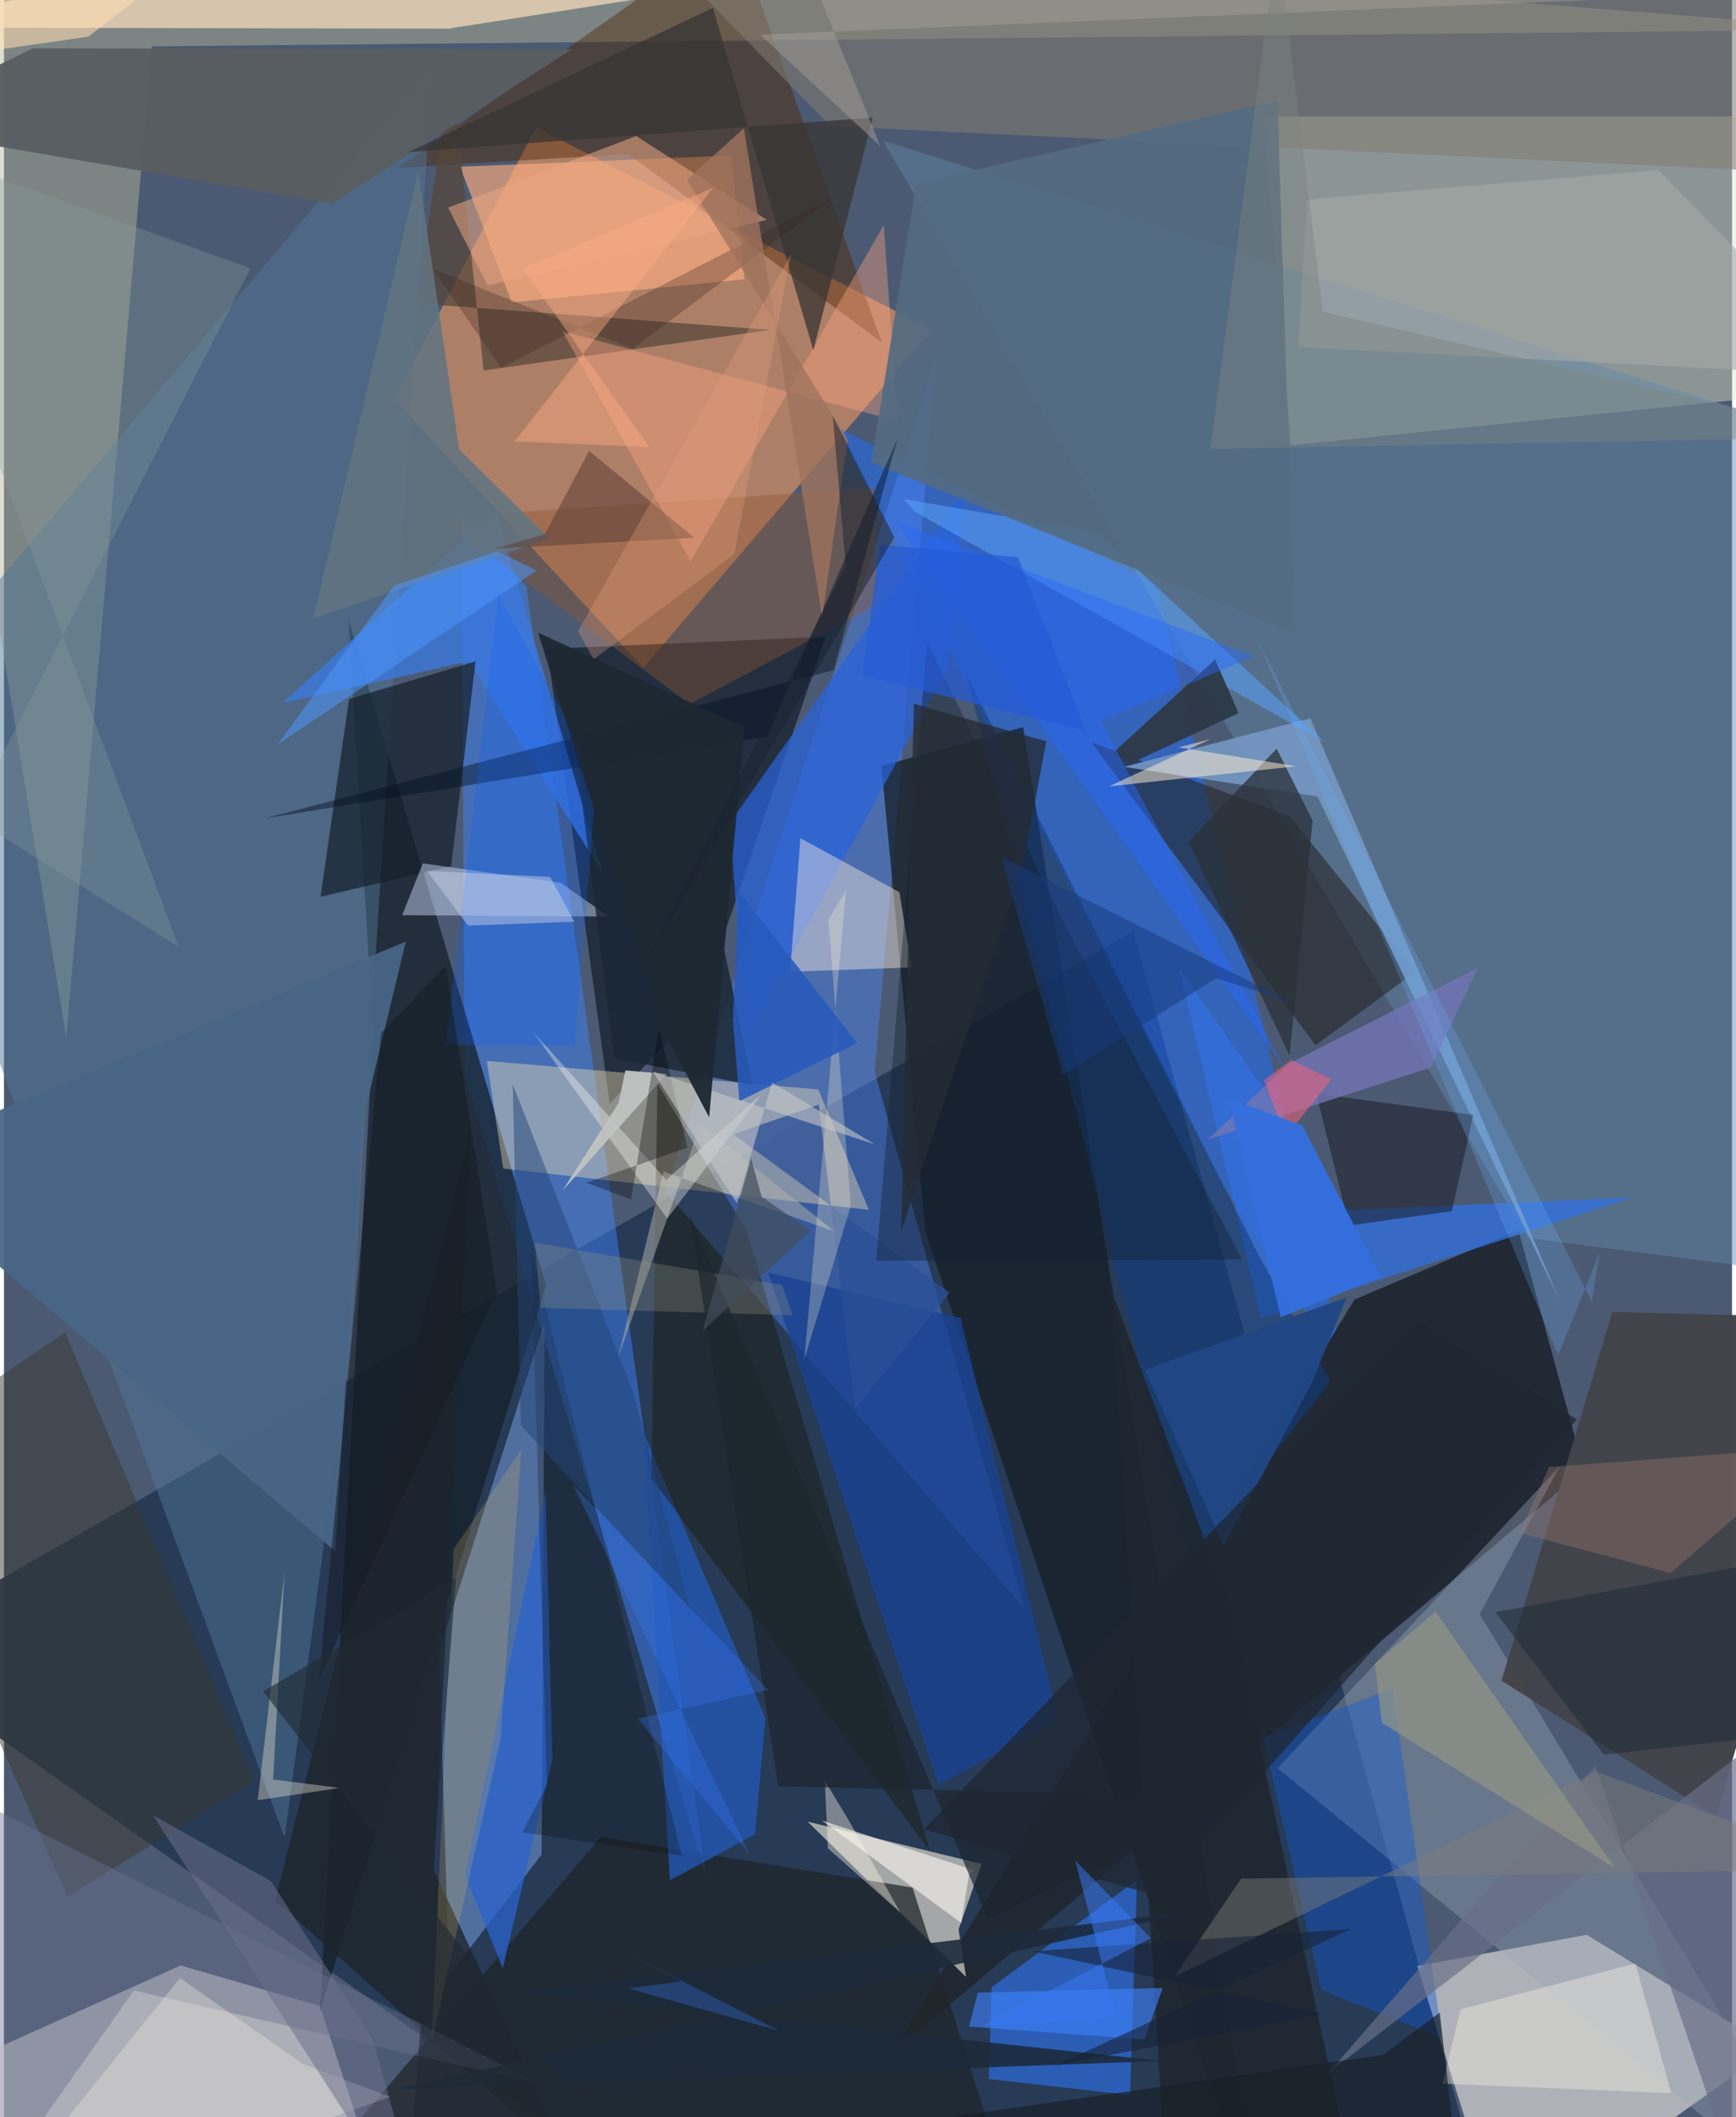 <svg xmlns="http://www.w3.org/2000/svg" width="228" height="278" viewBox="0 0 836 1024"><path fill="#4b5a72" d="M0 0h836v1024H0z"/><path fill="#f7995f" fill-opacity=".58" d="M309.329 323.012l139.619-163.6L257.356 61.62l-68.634 131.645z"/><path fill="#e1e1c5" fill-opacity=".435" d="M622.48 215.343L609.61 56.304 898 56.228v131.146z"/><path fill="#253855" fill-opacity=".949" d="M546.417 450.417L721.825 1086H345.894L-62 798.366z"/><path fill="#dcd9d9" fill-opacity=".682" d="M683.658 950.888l41.545 132.389 130.151-92.624-89.659-54.846z"/><path fill="#fff8f3" fill-opacity=".541" d="M-55.365 1013.949L190.73 1086l-37.847-115.748-67.37-19.636z"/><path fill="#206cff" fill-opacity=".514" d="M402.785 206.601l154.55 75.739 92.973 384.029-62.422-95.908z"/><path fill="#202833" fill-opacity=".965" d="M732.641 594.816l31.684 116.168-334.94 282.352 224.02-364.798z"/><path fill="#4f88fe" fill-opacity=".412" d="M421.262 518.43l72.35 259.484-173.507-201.597 131.054-404.013z"/><path fill="#3e84fe" fill-opacity=".471" d="M339.613 907.585L252.749 283.71l-31.456-35.405 1.578 271.541z"/><path fill="#b9b69a" fill-opacity=".463" d="M898 14.29L-62-62l92.15 564.094L71.53 22.44z"/><path fill="#151f28" fill-opacity=".749" d="M262.289 621.688L152.844 973.082 178.58 499.19l-11.877-199.34z"/><path fill="#030b16" fill-opacity=".549" d="M397.486 307.998l-134.677 5.835 30.245 220.02 43.505-47.078z"/><path fill="#151d24" fill-opacity=".729" d="M609.641 1086L493.037 351.689l-68.557 18.722 21.289 225.426z"/><path fill="#e7e0d1" fill-opacity=".655" d="M465.423 956.17l-3.603-22.983 11.106-31.665-84.126-20.45z"/><path fill="#83aef2" fill-opacity=".459" d="M260.105 896.933l-44.741 58.45-4.868-156.884 51.026-159.077z"/><path fill="#6288a8" fill-opacity=".463" d="M425.25 68.047l461.83 144.97-46.723 399.113-103.332-13.422z"/><path fill="#fde7b8" fill-opacity=".384" d="M393.96 526.94l24.48 58.227-176.877-19.991-7.98-52.063z"/><path fill="#2f77f8" fill-opacity=".584" d="M476.483 1005.535l1.256-44.28 70.4-52.139-3.377 104.197z"/><path fill="#9ba7b6" fill-opacity=".384" d="M713.893 780.667L898 1086 616.166 855.225l136.526-146.122z"/><path fill="#232322" fill-opacity=".569" d="M682.819 469.99l-48.3 35.579-108.41-146.517 96.008 35.865z"/><path fill="#ffae80" fill-opacity=".631" d="M245.646 146.276L220.66 80.649l131.397-5.415 6.113 59.857z"/><path fill="#4e2401" fill-opacity=".427" d="M353.548-33.536L190.435 81.185 302.1 74.486l122.61 91.217z"/><path fill="#4e7596" fill-opacity=".486" d="M-62 351.274l197.797 537.54 32-239.55L207.36 32.133z"/><path fill="#f4d9b9" fill-opacity=".757" d="M268.982-62l79.76 54.966-133.778 20.886-267.45-.515z"/><path fill="#42444a" fill-opacity=".984" d="M778.08 634.572L898 637.55l-69.74 241.153-103.774-65.861z"/><path fill="#1e252a" fill-opacity=".733" d="M288.697 888.484L120.037 1086l374.027-3.013-54.539-170.04z"/><path fill="#3b79df" fill-opacity=".78" d="M237.89 246.574l51.667 175.45-64.422-102.204-90.54 20.264z"/><path fill="#2356b2" fill-opacity=".8" d="M363.326 887.157l-41.16 22.31-12.92-217.145 59.101 138.76z"/><path fill="#336fda" fill-opacity=".796" d="M787.739 579.176l-137.384 6.095-81.688-116.82 39.386 169.244z"/><path fill="#2963db" fill-opacity=".718" d="M464.954 236.744l-9.026 87.489-96.819 178.141-8.025-104.234z"/><path fill="#1b1805" fill-opacity=".431" d="M447.983 895.316L313.237 715.1l2.868-191.082 43.292 71.405z"/><path fill="#fef1e5" fill-opacity=".42" d="M380.31 470.012l58.782-2.127-5.902-36.394-47.868-26.06z"/><path fill="#17222e" fill-opacity=".729" d="M166.95 338.086l61.186-18.186-11.785 99.049-63.202 14.773z"/><path fill="#7497c2" fill-opacity=".894" d="M632 347.4l-90.14 23.499 93.568 14.29 117.135 243.678z"/><path fill="#194290" fill-opacity=".804" d="M510.1 831.76l-47.34-194.352-93.096-21.927 82.413 247.87z"/><path fill="#827d71" fill-opacity=".557" d="M279.683-62h605.49L849.769 82.594 399.745 61.008z"/><path fill="#0e5bd9" fill-opacity=".388" d="M695.715 985.686l-58.515-23.26-27.903-121.795 62.52-24.155z"/><path fill="#55463a" fill-opacity=".718" d="M232.041 179.196l138.693-19.638-170.998-12.833 16.527-115.338z"/><path fill="#5aa1f8" fill-opacity=".561" d="M435.108 241.303l93.778 16.19L639.048 359.02 440.96 247.658z"/><path fill="#113c81" fill-opacity=".569" d="M606.915 607.093l-141.44-281.154 108.01 429.226 68.24-87.047z"/><path fill="#cfdffc" fill-opacity=".455" d="M192.634 442.648l99.924.65-23.147-16.272-66.784-9.449z"/><path fill="#595e61" fill-opacity=".961" d="M274.58 23.923l-260.622-.552L-62 60.619l220.617 37.843z"/><path fill="#8e5730" fill-opacity=".4" d="M331.73 340.526L210.5 250.215l210.907-14.275.694 56.548z"/><path fill="#1b2735" fill-opacity=".847" d="M273.347 337.525l50.46 4.293 38.384 182.997-66.93-12.87z"/><path fill="#ffa684" fill-opacity=".396" d="M425.6 108.92l-93.381 162.585L270.17 160.21l162.171 43.436z"/><path fill="#39382e" fill-opacity=".486" d="M-62 706.452l92.736 210.912 90.467-55.838-91.574-217.097z"/><path fill="#1e262f" fill-opacity=".898" d="M593.387 777.936l-57.978-154.714L564.168 1086l89.4-27.682z"/><path fill="#161822" fill-opacity=".506" d="M650.69 592.77l49.784-7.002 10.374-46.513-76.021-10.352z"/><path fill="#7274b4" fill-opacity=".8" d="M582.278 551.218l39.327-36.786 91.451-46.349-22.745 48.242z"/><path fill="#2e3a49" fill-opacity=".969" d="M545.425 369.054l-8.963-4.835 49.449-45.253 11.37 25.935z"/><path fill="#1d242b" fill-opacity=".776" d="M131.146 919.142l142.542 126.753-65.703-141.362 18.026-358.935z"/><path fill="#2a64cf" fill-opacity=".725" d="M241.308 952.006l24.004-100.808-3.247-129.953-39.073 185.68z"/><path fill="#617380" fill-opacity=".875" d="M200.46 82.413l19.767 134.984 43.69 43.11-114.205 38.451z"/><path fill="#536b82" fill-opacity=".91" d="M624.353 306.198l-204.76-82.49 21.74-135.028 174.752-39.925z"/><path fill="#e2daca" fill-opacity=".408" d="M135.716 760.602l-5.487 100.083 32.174 4.082-39.646 5.941z"/><path fill="#6a6f8f" fill-opacity=".431" d="M62.871 962.743l196.953 45.314L-62 846.2l37.704 239.8z"/><path fill="#b3b3ac" fill-opacity=".506" d="M297.004 656.91l39.985-113.285 64.781 51.958-82.683-28.934z"/><path fill="#686f87" fill-opacity=".686" d="M848.728 1086l12.964-254.306-220.98 170.923 129.146-148.516z"/><path fill="#7f807d" fill-opacity=".443" d="M598.543 908.623L898 904.045l-127.65-47.087-204.11 99.09z"/><path fill="#f2ede2" fill-opacity=".412" d="M789.24 949.632l17.397 62.776-110.717-4.595 8.767-36.01z"/><path fill="#000f22" fill-opacity=".439" d="M432.178 212.428l-62.98 143.787-242.969 39.6 275.161-71.668z"/><path fill="#fbf8f2" fill-opacity=".596" d="M466.886 906.564l-3.746 23.517-67.528-49.59 73.68 24.08z"/><path fill="#2a3039" fill-opacity=".749" d="M573.052 407.125l48.899 103.436 11.144-113.656-17.389-34.766z"/><path fill="#2769fe" fill-opacity=".443" d="M530.46 348.568l74.442-31.128-173.413-65.219 188.65 265.504z"/><path fill="#090a00" fill-opacity=".251" d="M262.63 863.092l-11.87 23.168 77.164 11.26-72.91-293.675z"/><path fill="#a5a9a7" fill-opacity=".584" d="M630.307 96.53l-4.087 71.31L898 181.923l-97.74-99.718z"/><path fill="#e8a580" fill-opacity=".557" d="M305.83 65.796l-90.94 34.65 19.014 37.575 135.14-31.665z"/><path fill="#ffeed2" fill-opacity=".514" d="M583.755 357.456l-15.557 4.014 57.005 9.137-90.622 9.733z"/><path fill="#1c293a" fill-opacity=".882" d="M251.286 963.647l308.195 33.143-370.763 13.798 389.268-86.512z"/><path fill="#f9fbf8" fill-opacity=".353" d="M366.437 529.277l-45.54 60.101-65.443-90.953 64.947 72.232z"/><path fill="#2b5097" fill-opacity=".741" d="M394.21 534.26l17.519 147.018 45.776-55.998-104.694-76.699z"/><path fill="#f0ece3" fill-opacity=".337" d="M186.873 1014.213L-18.877 1086 85.131 956.743l59.575 41.526z"/><path fill="#96746a" fill-opacity=".396" d="M876.6 699.884l-70.267 60.924-73.107-19.388 14.283-31.886z"/><path fill="#142030" fill-opacity=".392" d="M421.984 609.766l24.57-299.4 67.896 139.348 84.514 159.447z"/><path fill="#3f84ff" fill-opacity=".596" d="M466.846 980.189l4.29-16.421 89.47-2.26-8.95 24.905z"/><path fill="#efc25d" fill-opacity=".2" d="M250.213 701.246l-32.691 48.008-10.599 238.374 33.26-146.09z"/><path fill="#373533" fill-opacity=".749" d="M420.285 56.867l-28.714 112.565L342.955 3.793 195.532 73.607z"/><path fill="#fff3d5" fill-opacity=".271" d="M409.678 583.248l-10.84-138.526 8.51-14.054-20.17 226.943z"/><path fill="#244579" fill-opacity=".498" d="M250.051 689.394l-3.93-165.026 58.02 148.19 27.982 105.905z"/><path fill="#929184" fill-opacity=".306" d="M381.579 636.157l-5.11-14.61-119.673-20.522 2.817 31.5z"/><path fill="#869d9c" fill-opacity=".325" d="M-62 64.79l181.228 64.94L-16.11 395.067l100.656 62.938z"/><path fill="#0960ff" fill-opacity=".247" d="M276.15 505.558l-62.462-.158 25.514-217.778 47.713 87.436z"/><path fill="#fff8e8" fill-opacity=".392" d="M398.58 893.972l35.02 30.96-24.81-44.294-11.685-19.429z"/><path fill="#496686" fill-opacity=".937" d="M173.266 543.254l-13.03 206.972L-62 561.846l256.402-106.408z"/><path fill="#182027" fill-opacity=".686" d="M694.58 973.404l6.286 54.437-577.855 44.173 544.169-78.17z"/><path fill="#5f3f39" fill-opacity=".557" d="M333.963 260.092l-96.637 5.268 24.291-6.895 21.466-40.4z"/><path fill="#4c96ff" fill-opacity=".525" d="M238.605 266.64l-49.782 16.45-56.513 77.035 125.375-84.182z"/><path fill="#959985" fill-opacity=".643" d="M666.607 833.292l112.716 70.219-86.83-124.05-29.357 25.346z"/><path fill="#275abc" fill-opacity=".882" d="M352.65 493.384l3.143 39.193 56.989-28.121-57.473-73.602z"/><path fill="#204783" fill-opacity=".976" d="M590.139 747.72l42.584-78.927 16.85-41.328-97.692 35.027z"/><path fill="#6b6f8b" fill-opacity=".525" d="M178.456 986.492l27.7 99.508L72.095 877.996l57.13 31.87z"/><path fill="#69b1fe" fill-opacity=".239" d="M607.226 311.024l144.675 344.53 20.172-50.042-3.956 23.939z"/><path fill="#212f39" fill-opacity=".588" d="M773.981 848.642L898 835.025v-88.242l-176.503 32.976z"/><path fill="#1c252c" fill-opacity=".682" d="M374.62 864.007l225.51 5.123-124.172 58.975-144.424-340.93z"/><path fill="#c1c3c3" fill-opacity=".949" d="M270.193 575.883l50.474-56.471-20.019-1.676-3.306 15.76z"/><path fill="#3a281f" fill-opacity=".298" d="M240.383 177.938l161.67-82.924-97.88 73.804-96.65-38.747z"/><path fill="#9f735c" fill-opacity=".792" d="M408.15 212.616l-12.348 85.612-37.847-236.214-27.523 24.92z"/><path fill="#ffad83" fill-opacity=".427" d="M312.16 216.26l-61.239-86.39 92.21-39.05-96.086 122.654z"/><path fill="#000205" fill-opacity=".318" d="M303.395 580.154l13.473-82.778 13.77 57.748-48.86 16.916z"/><path fill="#151c23" fill-opacity=".549" d="M182.482 499.618l-30.125 312.885 86.09-187.885-24.8-157.578z"/><path fill="#a29b95" fill-opacity=".514" d="M374.162-52.639L780.47-.535 365.83 16.757l58.076 53.857z"/><path fill="#f7617c" fill-opacity=".525" d="M642.244 521.965l-22.07 27.823-10.606-27.308 13.2-9.789z"/><path fill="#c6c8c7" fill-opacity=".592" d="M421.276 553.49l-49.648-29.86-17.14 58.296-40.64-63.705z"/><path fill="#1e2631" fill-opacity=".737" d="M445.013 884.804l112.053 31.959 203.935-230.224-78.095-48.096z"/><path fill="#e7a07d" fill-opacity=".314" d="M353.326 268.088l27.367-144.995L277.709 305.31l7.557 13.55z"/><path fill="#2d5db2" fill-opacity=".471" d="M375.216 982.315L301.95 961.68l25.72-3.342-25.26-13.32z"/><path fill="#cad2e5" fill-opacity=".478" d="M224.537 447.671l-19.817-26.443 59.557 2.917 11.633 21.657z"/><path fill="#3679fb" fill-opacity=".29" d="M306.72 831.309l62.995-13.979-94.256-99.055 85.07 178.25z"/><path fill="#1e2833" fill-opacity=".957" d="M258.353 305.987l61.362 193.889 21.435 40.534 17.102-188.728z"/><path fill="#424d59" fill-opacity=".694" d="M338.064 643.536l52.114-48.297-23.615-16.46-5.143-18.508z"/><path fill="#252b34" fill-opacity=".776" d="M504.178 358.536l-10.919 59.37-59.277 177.995 6.234-255.494z"/><path fill="#183c7d" fill-opacity=".514" d="M482.372 414.361l139.782 70.115-35.698-11.357-73.945 46.787z"/><path fill="#162336" fill-opacity=".592" d="M651.584 933.018l-142.7 65.966 129.124-24.908-140.427-30.304z"/><path fill="#346fdd" fill-opacity=".949" d="M628.167 544.45l-35.665-13.242 25.164 105.878 48.416-19.413z"/><path fill="#7d837e" fill-opacity=".427" d="M583.634 217.142l32.317-246.946 22.08 180.581L898 211.28z"/><path fill="#255ad6" fill-opacity=".71" d="M415.27 326.728l108.107 26.84-32.86-84.145-66.771-5.91z"/><path fill="#19222f" fill-opacity=".49" d="M407.244 273.625l-6.336-72.627 29.822 58.827L309.466 467.27z"/><path fill="#3979f3" fill-opacity=".514" d="M554.856 937.454l-81.777 42.362 64.813-4.815-19.664-75.17z"/><path fill="#ffdeb3" fill-opacity=".569" d="M40.818 17.73L-62 32.55V-62l185.119 16.198z"/><path fill="#212a32" fill-opacity=".624" d="M194.349 1071.689L333 1086 125.376 818.033l93.359-54.775z"/></svg>